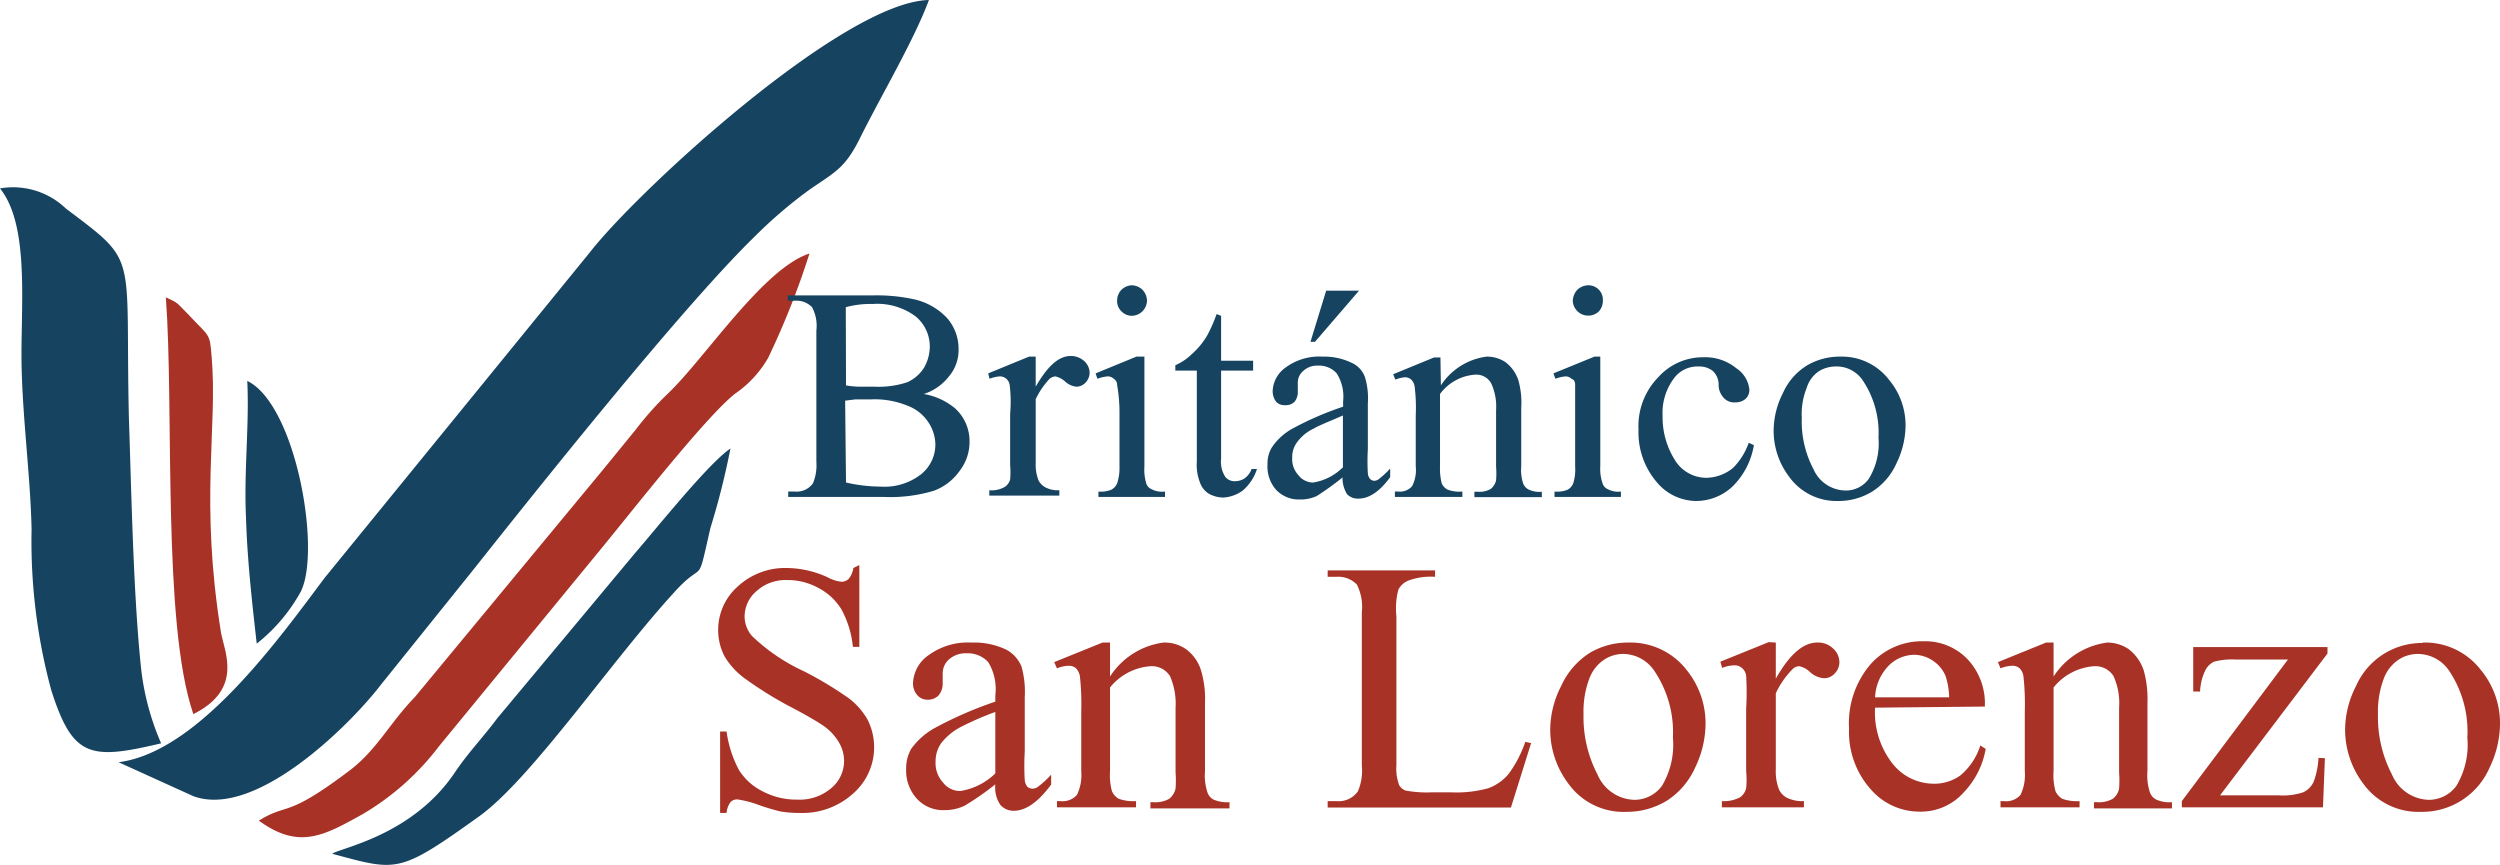 <svg id="Capa_1" data-name="Capa 1" xmlns="http://www.w3.org/2000/svg" viewBox="0 0 116.37 40.26"><defs><style>.cls-1{fill:#154360;}.cls-1,.cls-2{fill-rule:evenodd;}.cls-2,.cls-3{fill:#a93226;}</style></defs><path class="cls-1" d="M9,37.06c2.9,1.07,7.32-3.34,8.74-5.2L22,26.56C25.08,22.68,31.76,14.29,35.14,11A21.4,21.4,0,0,1,37.72,8.8c1.2-.82,1.64-1,2.34-2.43,1-2,2.49-4.51,3.18-6.37-4,.09-13.53,8.86-15.77,11.73L15.11,26.9c-2.18,2.91-5.9,8.11-9.59,8.58Z"/><path class="cls-1" d="M0,8.77c1.32,1.64,1,5.11,1,7.73s.41,5.48.47,8.13a26.53,26.53,0,0,0,.92,7.51c1,3.12,1.8,3.25,5.11,2.46a12.12,12.12,0,0,1-.92-3.37C6.21,27.82,6.12,23,6,19.46c-.18-7.82.51-7.16-2.93-9.75A3.55,3.55,0,0,0,0,8.77Z"/><path class="cls-2" d="M12.05,38.2c1.86,1.35,3,.72,4.86-.32a12.26,12.26,0,0,0,3.53-3.15L28,25.52c1.48-1.8,4.83-6.09,6.21-7.19a5.1,5.1,0,0,0,1.55-1.68,37.56,37.56,0,0,0,1.92-4.85c-2.14.69-4.85,4.85-6.56,6.49A14.78,14.78,0,0,0,29.59,20l-1.46,1.79L19.3,32.46c-1.16,1.19-1.76,2.46-3.06,3.43C13.28,38.13,13.41,37.35,12.05,38.2Z"/><path class="cls-1" d="M15.46,39.74c3.05.82,3.09.95,6.87-1.76,2.43-1.77,6.09-7.16,9-10.35,1.51-1.7,1.07-.13,1.74-3.06A35.09,35.09,0,0,0,34,20.88c-1,.66-3.47,3.75-4.41,4.83l-6.44,7.72c-.66.89-1.39,1.64-2,2.56C19.18,38.89,15.87,39.46,15.46,39.74Z"/><path class="cls-2" d="M9,33.24c2.33-1.16,1.45-2.9,1.29-3.78-1-6.18-.15-9.56-.44-12.87-.09-1.13-.09-.88-1.13-2-.51-.5-.38-.47-1-.75C8.11,19.08,7.54,29,9,33.24Z"/><path class="cls-1" d="M11.51,17.73c.1,2.05-.16,4.19-.06,6.34.06,2,.28,3.94.5,5.89a8,8,0,0,0,2-2.33C15,25.86,13.82,18.86,11.51,17.73Z"/><path class="cls-1" d="M43,18.34a3.1,3.1,0,0,1,1.46.67,2.07,2.07,0,0,1,.67,1.55,2.19,2.19,0,0,1-.44,1.33,2.57,2.57,0,0,1-1.21.95,7,7,0,0,1-2.36.29H36.69v-.25H37a.93.93,0,0,0,.84-.38,2.16,2.16,0,0,0,.16-1V15.39a1.85,1.85,0,0,0-.2-1.09A1,1,0,0,0,37,14h-.33v-.25h4a8.08,8.08,0,0,1,1.82.17,3,3,0,0,1,1.59.88,2.18,2.18,0,0,1,.54,1.46,1.89,1.89,0,0,1-.44,1.25A2.42,2.42,0,0,1,43,18.34Zm-3.62-.4A4.1,4.1,0,0,0,40,18c.21,0,.46,0,.71,0a4.27,4.27,0,0,0,1.53-.21,1.8,1.8,0,0,0,.77-.67,2,2,0,0,0,.27-1,1.81,1.81,0,0,0-.67-1.4,3,3,0,0,0-2-.57,4.3,4.3,0,0,0-1.24.15Zm0,4.52a7.27,7.27,0,0,0,1.59.19,2.78,2.78,0,0,0,1.9-.57,1.78,1.78,0,0,0,.67-1.4,1.93,1.93,0,0,0-.31-1,2,2,0,0,0-1-.8,4,4,0,0,0-1.67-.29h-.74l-.48.06Zm8.83-5.86V18c.54-.94,1.06-1.43,1.63-1.43a.93.93,0,0,1,.62.23.75.75,0,0,1,.26.55.68.68,0,0,1-.19.46.59.59,0,0,1-.42.19.9.9,0,0,1-.54-.25,1.06,1.06,0,0,0-.44-.23.48.48,0,0,0-.28.12,3.66,3.66,0,0,0-.64.94v3a1.94,1.94,0,0,0,.14.8.8.8,0,0,0,.32.31,1.25,1.25,0,0,0,.64.13v.25H46.05v-.25a1.21,1.21,0,0,0,.71-.15.59.59,0,0,0,.26-.35,3.89,3.89,0,0,0,0-.67V19.26A6.33,6.33,0,0,0,47,17.94a.46.46,0,0,0-.16-.31.45.45,0,0,0-.3-.11,1.7,1.7,0,0,0-.48.11L46,17.38l1.9-.78Zm4.47-3.32a.73.73,0,0,1,.5.21.75.75,0,0,1,.21.5.72.72,0,0,1-.71.71.67.67,0,0,1-.48-.21A.65.65,0,0,1,52,14a.73.73,0,0,1,.19-.5A.75.75,0,0,1,52.66,13.28Zm.59,3.32v5.11a2.19,2.19,0,0,0,.08.77.43.43,0,0,0,.25.29,1.06,1.06,0,0,0,.63.11v.25H51.13v-.25a1.24,1.24,0,0,0,.61-.09A.6.6,0,0,0,52,22.5a2.29,2.29,0,0,0,.11-.79V19.26A7.45,7.45,0,0,0,52,17.92c0-.14-.08-.25-.16-.29a.4.4,0,0,0-.28-.11,1.87,1.87,0,0,0-.48.11L51,17.38l1.9-.78Zm3.57-1.9v2.09h1.49v.46l-1.49,0v4.1a1.31,1.31,0,0,0,.19.84.55.55,0,0,0,.46.21.83.83,0,0,0,.44-.13.94.94,0,0,0,.33-.44h.25a2.18,2.18,0,0,1-.66,1,1.67,1.67,0,0,1-.92.33,1.47,1.47,0,0,1-.63-.16,1,1,0,0,1-.44-.53,2.3,2.3,0,0,1-.15-1V17.25h-1V17a2.55,2.55,0,0,0,.77-.52,3.58,3.58,0,0,0,.71-.86,6.79,6.79,0,0,0,.44-1Zm5.67,7.51a13.16,13.16,0,0,1-1.22.88,1.8,1.8,0,0,1-.79.16,1.45,1.45,0,0,1-1.09-.44A1.63,1.63,0,0,1,59,21.62a1.45,1.45,0,0,1,.2-.79,2.76,2.76,0,0,1,1-.9,14.79,14.79,0,0,1,2.32-1v-.26a2,2,0,0,0-.3-1.29,1.09,1.09,0,0,0-.87-.36.94.94,0,0,0-.69.25.7.7,0,0,0-.25.53v.41a.72.72,0,0,1-.15.49.57.57,0,0,1-.44.16.53.53,0,0,1-.42-.16.82.82,0,0,1-.16-.51,1.41,1.41,0,0,1,.6-1.08,2.63,2.63,0,0,1,1.72-.51,2.94,2.94,0,0,1,1.38.3,1.14,1.14,0,0,1,.6.67,3.36,3.36,0,0,1,.13,1.21v2.13a9.89,9.89,0,0,0,0,1.11.47.47,0,0,0,.1.27.3.3,0,0,0,.19.09.35.35,0,0,0,.21-.07,4.15,4.15,0,0,0,.54-.5v.4c-.5.69-1,1-1.48,1A.69.69,0,0,1,62.7,23,1.46,1.46,0,0,1,62.49,22.21Zm0-.44V19.34c-.69.3-1.15.48-1.36.61a2,2,0,0,0-.77.63,1.15,1.15,0,0,0-.23.73,1.09,1.09,0,0,0,.29.81.86.86,0,0,0,.69.34A2.5,2.5,0,0,0,62.49,21.77Zm.75-8.24-2.05,2.38H61l.73-2.38Zm3.81,4.41a3,3,0,0,1,2.13-1.34,1.55,1.55,0,0,1,.88.26,1.74,1.74,0,0,1,.6.85A3.88,3.88,0,0,1,70.81,19v2.72a1.94,1.94,0,0,0,.1.81.56.56,0,0,0,.23.25,1.16,1.16,0,0,0,.63.11v.25H68.63v-.25h.15a1.06,1.06,0,0,0,.61-.13.73.73,0,0,0,.25-.4,4.17,4.17,0,0,0,0-.64V19.09a2.56,2.56,0,0,0-.23-1.25.79.79,0,0,0-.75-.4,2.22,2.22,0,0,0-1.63.9v3.37a2.73,2.73,0,0,0,.08.79.59.59,0,0,0,.27.29,1.53,1.53,0,0,0,.69.09v.25H64.93v-.25h.15a.74.74,0,0,0,.65-.25,1.62,1.62,0,0,0,.17-.92V19.34A8.09,8.09,0,0,0,65.85,18a.57.57,0,0,0-.16-.33.44.44,0,0,0-.28-.11,1.59,1.59,0,0,0-.46.11l-.1-.25,1.9-.78h.3Zm6.85-4.66a.67.67,0,0,1,.69.71.75.75,0,0,1-.18.5.72.72,0,0,1-1.22-.5.8.8,0,0,1,.21-.5A.77.77,0,0,1,73.9,13.28Zm.57,3.32v5.11a2.05,2.05,0,0,0,.1.77.43.43,0,0,0,.25.29,1,1,0,0,0,.61.11v.25H72.36v-.25a1.26,1.26,0,0,0,.62-.09.6.6,0,0,0,.25-.29,2.16,2.16,0,0,0,.09-.79V19.26c0-.69,0-1.13,0-1.34s-.09-.25-.17-.29a.41.41,0,0,0-.27-.11,1.7,1.7,0,0,0-.48.11l-.09-.25,1.91-.78Zm7.15,4.12a3.5,3.5,0,0,1-1,1.93,2.48,2.48,0,0,1-1.66.67,2.41,2.41,0,0,1-1.88-.9A3.55,3.55,0,0,1,76.27,20a3.25,3.25,0,0,1,.9-2.42,2.79,2.79,0,0,1,2.13-.95,2.27,2.27,0,0,1,1.52.51,1.35,1.35,0,0,1,.61,1,.57.57,0,0,1-.17.42.71.71,0,0,1-.48.17.66.66,0,0,1-.6-.28A.85.85,0,0,1,80,17.9a.88.88,0,0,0-.27-.63,1,1,0,0,0-.67-.21,1.35,1.35,0,0,0-1.11.51,2.68,2.68,0,0,0-.56,1.79,3.73,3.73,0,0,0,.54,2,1.72,1.72,0,0,0,1.5.88,2,2,0,0,0,1.24-.46,3.1,3.1,0,0,0,.73-1.17Zm4-4.12a2.77,2.77,0,0,1,2.3,1.09,3.31,3.31,0,0,1,.76,2.16,4.09,4.09,0,0,1-.42,1.71,3,3,0,0,1-1.13,1.32,3,3,0,0,1-1.59.44,2.71,2.71,0,0,1-2.28-1.13A3.54,3.54,0,0,1,82.56,20,3.89,3.89,0,0,1,83,18.28,2.85,2.85,0,0,1,84.13,17,3,3,0,0,1,85.63,16.6Zm-.23.46a1.51,1.51,0,0,0-.73.21,1.43,1.43,0,0,0-.58.78,3.25,3.25,0,0,0-.23,1.4,4.73,4.73,0,0,0,.54,2.38,1.65,1.65,0,0,0,1.44,1A1.3,1.3,0,0,0,87,22.27a3.16,3.16,0,0,0,.44-1.9,4.38,4.38,0,0,0-.73-2.66A1.47,1.47,0,0,0,85.4,17.06Z"/><path class="cls-3" d="M40,26.3v3.81h-.3a4.59,4.59,0,0,0-.53-1.74,2.75,2.75,0,0,0-1.07-1A3,3,0,0,0,36.61,27a2,2,0,0,0-1.4.52,1.55,1.55,0,0,0-.55,1.17,1.39,1.39,0,0,0,.35.92,8.74,8.74,0,0,0,2.4,1.63,17.21,17.21,0,0,1,2.11,1.27,3.31,3.31,0,0,1,.87,1,2.86,2.86,0,0,1-.67,3.42,3.5,3.5,0,0,1-2.5.91,5.14,5.14,0,0,1-.9-.07,10.36,10.36,0,0,1-1-.3,4.88,4.88,0,0,0-1-.26.43.43,0,0,0-.32.13,1,1,0,0,0-.18.5h-.3V34.05h.3a5.38,5.38,0,0,0,.57,1.78,2.72,2.72,0,0,0,1.1,1,3.36,3.36,0,0,0,1.61.39,2.26,2.26,0,0,0,1.6-.54,1.64,1.64,0,0,0,.59-1.27,1.71,1.71,0,0,0-.22-.82,2.46,2.46,0,0,0-.69-.77c-.22-.16-.79-.51-1.74-1a18.09,18.09,0,0,1-2-1.26,3.52,3.52,0,0,1-.91-1,2.66,2.66,0,0,1-.3-1.26,2.69,2.69,0,0,1,.91-2,3.24,3.24,0,0,1,2.31-.86,4.64,4.64,0,0,1,1.87.43,1.81,1.81,0,0,0,.64.21.49.49,0,0,0,.34-.13,1,1,0,0,0,.22-.51Z"/><path class="cls-3" d="M46.33,36.51a12.79,12.79,0,0,1-1.44,1,2.18,2.18,0,0,1-.94.2,1.65,1.65,0,0,1-1.27-.53,1.94,1.94,0,0,1-.5-1.39,1.8,1.8,0,0,1,.24-.94,3.34,3.34,0,0,1,1.16-1,18,18,0,0,1,2.75-1.19v-.29A2.41,2.41,0,0,0,46,30.82a1.29,1.29,0,0,0-1-.41,1.17,1.17,0,0,0-.81.27.87.87,0,0,0-.31.64l0,.47a.86.86,0,0,1-.19.58.69.69,0,0,1-.5.2.62.62,0,0,1-.49-.21.82.82,0,0,1-.2-.58,1.66,1.66,0,0,1,.72-1.28,3.11,3.11,0,0,1,2-.59,3.48,3.48,0,0,1,1.62.33,1.57,1.57,0,0,1,.71.79,4.37,4.37,0,0,1,.15,1.43V35a11,11,0,0,0,0,1.31.57.57,0,0,0,.13.32.37.37,0,0,0,.22.08.46.46,0,0,0,.23-.06,4.61,4.61,0,0,0,.65-.59v.46c-.6.81-1.18,1.22-1.74,1.22a.81.81,0,0,1-.63-.28A1.45,1.45,0,0,1,46.33,36.51Zm0-.53V33.14a14.2,14.2,0,0,0-1.59.69,2.81,2.81,0,0,0-.92.75,1.46,1.46,0,0,0-.27.85,1.35,1.35,0,0,0,.35,1,1,1,0,0,0,.8.39A3,3,0,0,0,46.33,36Z"/><path class="cls-3" d="M51.67,31.49a3.51,3.51,0,0,1,2.49-1.58,1.74,1.74,0,0,1,1.05.31,1.93,1.93,0,0,1,.7,1,4.63,4.63,0,0,1,.18,1.5V35.9a2.47,2.47,0,0,0,.12,1,.59.59,0,0,0,.28.32,1.6,1.6,0,0,0,.74.12v.29H53.55v-.29h.15a1.29,1.29,0,0,0,.73-.16.86.86,0,0,0,.29-.47,5.14,5.14,0,0,0,0-.76v-3a3.21,3.21,0,0,0-.26-1.48,1,1,0,0,0-.89-.46A2.66,2.66,0,0,0,51.67,32V35.9a2.77,2.77,0,0,0,.09.93.76.76,0,0,0,.31.35,2,2,0,0,0,.81.11v.29H49.2v-.29h.16a.89.89,0,0,0,.77-.29,2.12,2.12,0,0,0,.2-1.1V33.13a12.12,12.12,0,0,0-.06-1.63.71.71,0,0,0-.19-.4.53.53,0,0,0-.34-.11,1.56,1.56,0,0,0-.54.12l-.13-.29,2.25-.91h.35Z"/><path class="cls-3" d="M71,34.53l.27.06-.94,3H61.8v-.3h.41a1.09,1.09,0,0,0,1-.46,2.47,2.47,0,0,0,.18-1.2V28.5a2.31,2.31,0,0,0-.23-1.29,1.2,1.2,0,0,0-.95-.36H61.8v-.3h5v.3a3,3,0,0,0-1.23.17.9.9,0,0,0-.48.43A3.45,3.45,0,0,0,65,28.69v6.93a2.22,2.22,0,0,0,.13.93.58.58,0,0,0,.3.25,5.55,5.55,0,0,0,1.27.08h.8a5.61,5.61,0,0,0,1.78-.19,2.25,2.25,0,0,0,.94-.66A5.53,5.53,0,0,0,71,34.53Z"/><path class="cls-3" d="M75.8,29.91a3.31,3.31,0,0,1,2.72,1.29,3.94,3.94,0,0,1,.87,2.52,4.74,4.74,0,0,1-.48,2,3.55,3.55,0,0,1-1.32,1.55,3.59,3.59,0,0,1-1.88.52A3.16,3.16,0,0,1,73,36.47a4.17,4.17,0,0,1-.84-2.54,4.5,4.5,0,0,1,.51-2A3.57,3.57,0,0,1,74,30.39,3.48,3.48,0,0,1,75.8,29.91Zm-.25.53a1.62,1.62,0,0,0-.87.26,1.81,1.81,0,0,0-.7.89,4.31,4.31,0,0,0-.27,1.65,5.78,5.78,0,0,0,.65,2.81,1.92,1.92,0,0,0,1.7,1.18,1.59,1.59,0,0,0,1.3-.65,3.71,3.71,0,0,0,.51-2.24A5.09,5.09,0,0,0,77,31.22,1.76,1.76,0,0,0,75.55,30.44Z"/><path class="cls-3" d="M82.66,29.91v1.68q.95-1.68,1.92-1.68a1,1,0,0,1,.74.27.86.86,0,0,1,.3.63.73.73,0,0,1-.22.54.65.65,0,0,1-.5.22,1.07,1.07,0,0,1-.64-.28,1,1,0,0,0-.52-.28.47.47,0,0,0-.32.16,4,4,0,0,0-.76,1.1v3.57a2.22,2.22,0,0,0,.16.93.83.83,0,0,0,.37.37,1.63,1.63,0,0,0,.78.15v.29H80.15v-.29a1.6,1.6,0,0,0,.85-.18.72.72,0,0,0,.28-.42,3.91,3.91,0,0,0,0-.79V33a13.39,13.39,0,0,0,0-1.55.57.57,0,0,0-.2-.36.51.51,0,0,0-.35-.12,1.62,1.62,0,0,0-.57.12l-.08-.29,2.25-.91Z"/><path class="cls-3" d="M87.28,32.94a3.87,3.87,0,0,0,.81,2.6,2.45,2.45,0,0,0,1.91.94,2.07,2.07,0,0,0,1.27-.4,3,3,0,0,0,.91-1.38l.25.16a3.88,3.88,0,0,1-1,2,2.67,2.67,0,0,1-2.06.92,3,3,0,0,1-2.3-1.05,4,4,0,0,1-1-2.81,4.22,4.22,0,0,1,1-3,3.2,3.2,0,0,1,2.46-1.07,2.73,2.73,0,0,1,2.05.83,3,3,0,0,1,.81,2.21Zm0-.48h3.45a3.44,3.44,0,0,0-.17-1,1.6,1.6,0,0,0-.61-.72,1.56,1.56,0,0,0-.84-.26A1.7,1.7,0,0,0,87.9,31,2.26,2.26,0,0,0,87.28,32.46Z"/><path class="cls-3" d="M95.59,31.49a3.53,3.53,0,0,1,2.5-1.58,1.78,1.78,0,0,1,1,.31,2.06,2.06,0,0,1,.7,1,5,5,0,0,1,.17,1.5V35.9a2.47,2.47,0,0,0,.12,1,.6.6,0,0,0,.29.32,1.52,1.52,0,0,0,.73.12v.29H97.47v-.29h.15a1.29,1.29,0,0,0,.73-.16.81.81,0,0,0,.29-.47,5.14,5.14,0,0,0,0-.76v-3a3.08,3.08,0,0,0-.26-1.48,1,1,0,0,0-.89-.46A2.66,2.66,0,0,0,95.59,32V35.9a2.77,2.77,0,0,0,.09.93.82.82,0,0,0,.31.35,2,2,0,0,0,.81.11v.29H93.12v-.29h.16a.88.88,0,0,0,.77-.29,2.12,2.12,0,0,0,.2-1.1V33.13a12.12,12.12,0,0,0-.06-1.63.65.65,0,0,0-.19-.4.51.51,0,0,0-.34-.11,1.56,1.56,0,0,0-.54.12L93,30.82l2.24-.91h.35Z"/><path class="cls-3" d="M108.22,35.29l-.09,2.29h-6.57v-.29l4.94-6.59h-2.44a3.22,3.22,0,0,0-1,.1.88.88,0,0,0-.4.39,2.46,2.46,0,0,0-.25,1h-.32l0-2.07h6.25v.3l-5,6.6h2.71a3,3,0,0,0,1.16-.14,1,1,0,0,0,.49-.5,3.73,3.73,0,0,0,.22-1.1Z"/><path class="cls-3" d="M112.78,29.91a3.28,3.28,0,0,1,2.71,1.29,3.89,3.89,0,0,1,.88,2.52,4.74,4.74,0,0,1-.48,2,3.42,3.42,0,0,1-3.2,2.07A3.16,3.16,0,0,1,110,36.47a4.17,4.17,0,0,1-.84-2.54,4.5,4.5,0,0,1,.51-2,3.35,3.35,0,0,1,3.09-2Zm-.25.53a1.62,1.62,0,0,0-.87.26,1.81,1.81,0,0,0-.7.89,4.31,4.31,0,0,0-.27,1.65,5.78,5.78,0,0,0,.65,2.81,1.92,1.92,0,0,0,1.7,1.18,1.59,1.59,0,0,0,1.3-.65,3.71,3.71,0,0,0,.51-2.24,5.09,5.09,0,0,0-.85-3.12A1.77,1.77,0,0,0,112.53,30.44Z"/></svg>